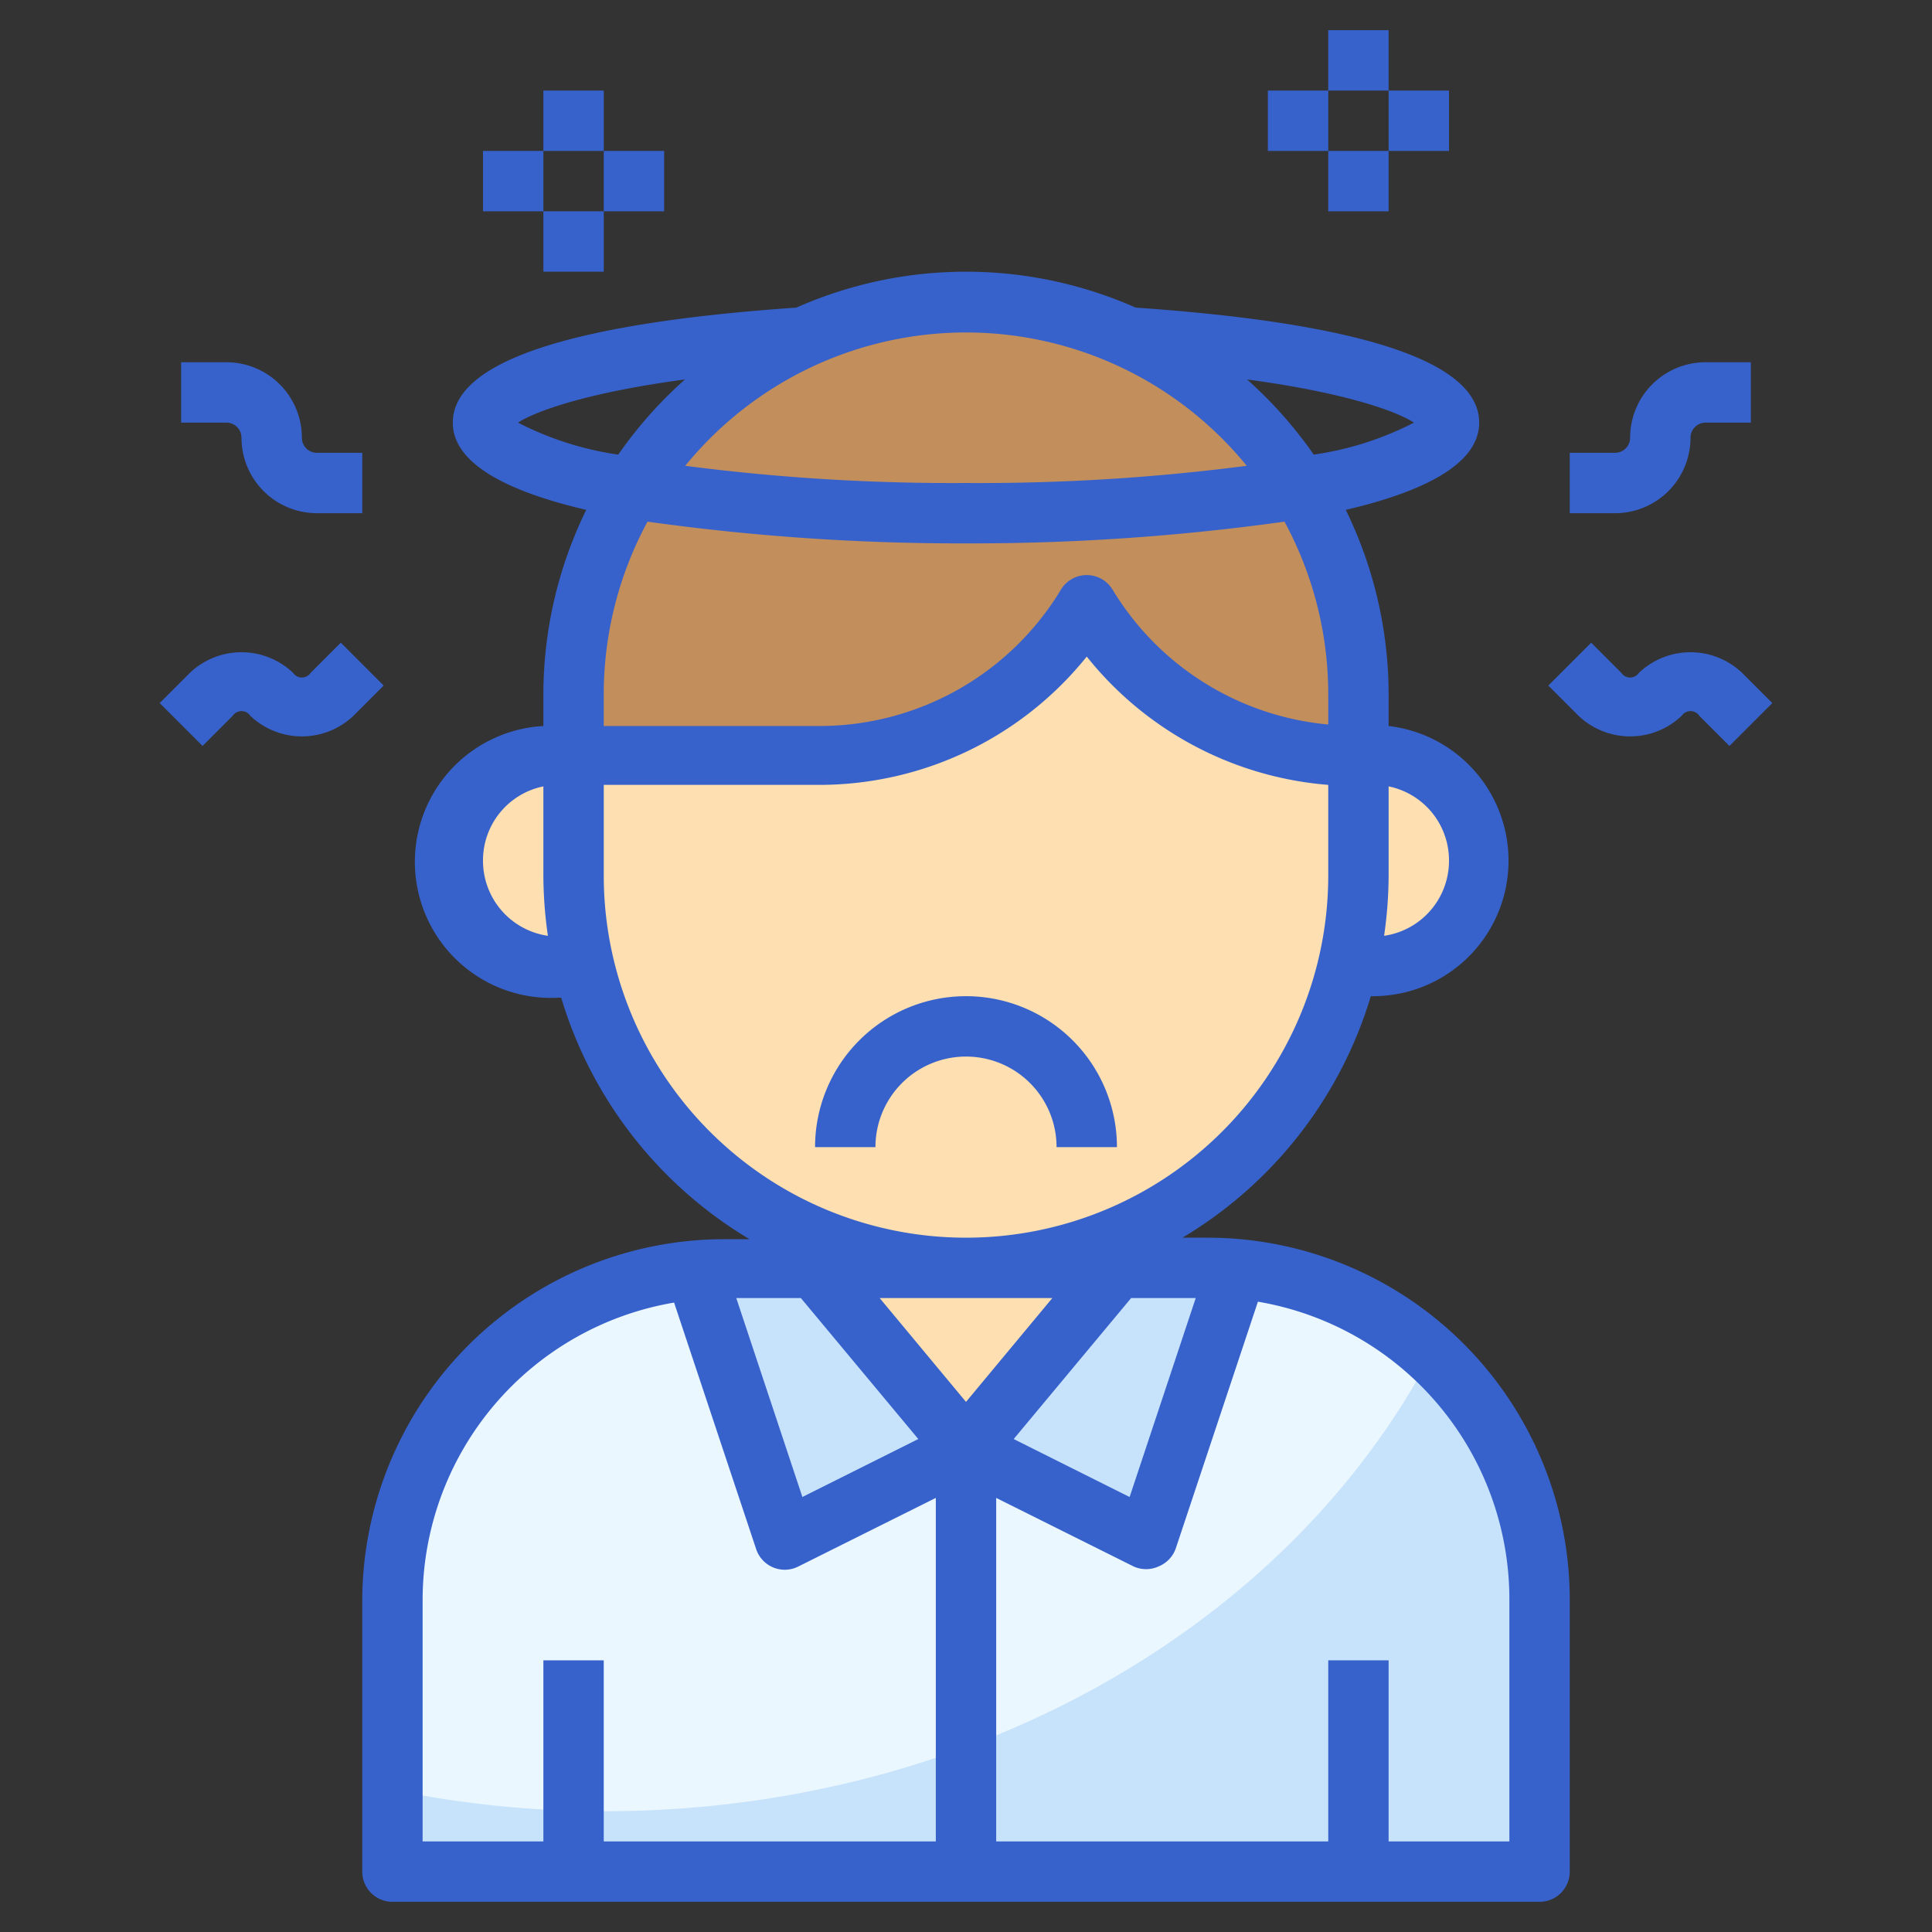 <?xml version="1.0"?>
<svg xmlns="http://www.w3.org/2000/svg" height="512px" viewBox="0 0 64 64" width="512px"><rect x="0" y="0" width="64" height="64" fill="#333333" stroke="none"/><g><g id="Layer_31" data-name="Layer 31"><path d="m13 62v-9a11 11 0 0 1 11-11h16a11 11 0 0 1 11 11v9z" fill="#c7e2fb" data-original="#C7E2FB"/><path d="m20 60c12.22 0 22.72-6.21 27.4-15.12a11 11 0 0 0 -7.4-2.88h-16a11 11 0 0 0 -11 11v6.29a34.91 34.91 0 0 0 7 .71z" fill="#ebf7fe" data-original="#EBF7FE"/><path d="m32 48 5-6h4l-3 9z" fill="#c7e2fb" data-original="#C7E2FB"/><path d="m32 48-5-6h-4l3 9z" fill="#c7e2fb" data-original="#C7E2FB"/><path d="m45 25v4a13 13 0 0 1 -13 13 13 13 0 0 1 -13-13v-4h8.17a10.3 10.3 0 0 0 8.83-5 10.3 10.3 0 0 0 8.83 5z" fill="#fddfb1" data-original="#FDDFB1"/><path d="m27 42 5 6 5-6z" fill="#fddfb1" data-original="#FDDFB1"/><path d="m32 10a13 13 0 0 0 -13 13v2h8.17a10.3 10.3 0 0 0 8.83-5 10.3 10.3 0 0 0 8.83 5h.17v-2a13 13 0 0 0 -13-13z" fill="#c18e5c" data-original="#C18E5C"/><path d="m45.5 25h-.5v4a12.9 12.9 0 0 1 -.36 3h.86a3.5 3.5 0 0 0 0-7z" fill="#fddfb1" data-original="#FDDFB1"/><path d="m19 29v-4h-.5a3.5 3.5 0 0 0 0 7h.86a12.9 12.9 0 0 1 -.36-3z" fill="#fddfb1" data-original="#FDDFB1"/><path d="m40 41h-.83a14 14 0 0 0 6.24-8h.09a4.49 4.49 0 0 0 .5-8.95v-1.05a13.93 13.93 0 0 0 -1.42-6.11c2.53-.59 4.42-1.5 4.42-2.89 0-2-3.83-3.29-11.38-3.81a13.87 13.87 0 0 0 -11.24 0c-7.55.52-11.38 1.81-11.38 3.81 0 1.39 1.89 2.3 4.42 2.89a13.93 13.93 0 0 0 -1.42 6.11v1.05a4.49 4.49 0 0 0 .5 9h.09a14 14 0 0 0 6.24 8h-.83a12 12 0 0 0 -12 11.95v9a1 1 0 0 0 1 1h38a1 1 0 0 0 1-1v-9a12 12 0 0 0 -12-12zm-13.47 2 3.89 4.67-3.84 1.92-2.19-6.59zm8.33 0-2.86 3.44-2.86-3.44zm2.61 0h2.14l-2.19 6.59-3.84-1.92zm10.53-14.5a2.51 2.51 0 0 1 -2.15 2.5 14.27 14.27 0 0 0 .15-2v-2.95a2.5 2.5 0 0 1 2 2.45zm-1.16-14.5a10.52 10.52 0 0 1 -3.32 1.06 14.17 14.17 0 0 0 -2.21-2.49c3.22.43 4.95 1.05 5.53 1.43zm-5.54 1.43a68.5 68.5 0 0 1 -9.3.57 68.5 68.5 0 0 1 -9.3-.57 12 12 0 0 1 18.6 0zm-24.14-1.43c.58-.38 2.31-1 5.53-1.43a14.17 14.17 0 0 0 -2.21 2.49 10.52 10.52 0 0 1 -3.32-1.06zm14.84 4a74.81 74.81 0 0 0 10.55-.72 12 12 0 0 1 1.45 5.72v1a9.34 9.34 0 0 1 -7.14-4.46 1 1 0 0 0 -1.72 0 9.34 9.34 0 0 1 -8 4.51h-7.14v-1.05a12 12 0 0 1 1.45-5.72 74.81 74.81 0 0 0 10.55.72zm-16 10.5a2.5 2.5 0 0 1 2-2.45v2.95a14.27 14.27 0 0 0 .15 2 2.51 2.51 0 0 1 -2.15-2.5zm4 .5v-3h7.17a11.37 11.37 0 0 0 8.83-4.25 11.39 11.39 0 0 0 8 4.25v3a12 12 0 0 1 -24 0zm-6 24a10 10 0 0 1 8.33-9.85l2.72 8.17a1 1 0 0 0 .95.68 1 1 0 0 0 .45-.11l4.55-2.27v11.38h-11v-6h-2v6h-4zm36 8h-4v-6h-2v6h-11v-11.38l4.55 2.27a1 1 0 0 0 .83 0 1 1 0 0 0 .57-.6l2.72-8.17a10 10 0 0 1 8.33 9.88z" data-original="#000000" class="active-path" style="fill:#3762CC" data-old_color="#000000"/><path d="m32 33a5 5 0 0 0 -5 5h2a3 3 0 0 1 6 0h2a5 5 0 0 0 -5-5z" data-original="#000000" class="active-path" style="fill:#3762CC" data-old_color="#000000"/><path d="m56 14.5a.5.5 0 0 1 .5-.5h1.5v-2h-1.5a2.5 2.5 0 0 0 -2.5 2.5.5.5 0 0 1 -.5.5h-1.5v2h1.5a2.5 2.5 0 0 0 2.5-2.5z" data-original="#000000" class="active-path" style="fill:#3762CC" data-old_color="#000000"/><path d="m8 14.5a2.5 2.5 0 0 0 2.5 2.5h1.5v-2h-1.5a.5.5 0 0 1 -.5-.5 2.5 2.5 0 0 0 -2.5-2.5h-1.5v2h1.5a.5.5 0 0 1 .5.5z" data-original="#000000" class="active-path" style="fill:#3762CC" data-old_color="#000000"/><path d="m11.29 21.29-1 1a.35.35 0 0 1 -.58 0 2.48 2.48 0 0 0 -3.42 0l-1 1 1.42 1.42 1-1a.35.35 0 0 1 .58 0 2.48 2.48 0 0 0 3.42 0l1-1z" data-original="#000000" class="active-path" style="fill:#3762CC" data-old_color="#000000"/><path d="m57.71 22.29a2.48 2.48 0 0 0 -3.42 0 .35.35 0 0 1 -.58 0l-1-1-1.42 1.42 1 1a2.48 2.48 0 0 0 3.42 0 .35.35 0 0 1 .58 0l1 1 1.42-1.42z" data-original="#000000" class="active-path" style="fill:#3762CC" data-old_color="#000000"/><path d="m18 3h2v2h-2z" data-original="#000000" class="active-path" style="fill:#3762CC" data-old_color="#000000"/><path d="m18 7h2v2h-2z" data-original="#000000" class="active-path" style="fill:#3762CC" data-old_color="#000000"/><path d="m16 5h2v2h-2z" data-original="#000000" class="active-path" style="fill:#3762CC" data-old_color="#000000"/><path d="m20 5h2v2h-2z" data-original="#000000" class="active-path" style="fill:#3762CC" data-old_color="#000000"/><path d="m44 1h2v2h-2z" data-original="#000000" class="active-path" style="fill:#3762CC" data-old_color="#000000"/><path d="m44 5h2v2h-2z" data-original="#000000" class="active-path" style="fill:#3762CC" data-old_color="#000000"/><path d="m42 3h2v2h-2z" data-original="#000000" class="active-path" style="fill:#3762CC" data-old_color="#000000"/><path d="m46 3h2v2h-2z" data-original="#000000" class="active-path" style="fill:#3762CC" data-old_color="#000000"/></g></g> </svg>
